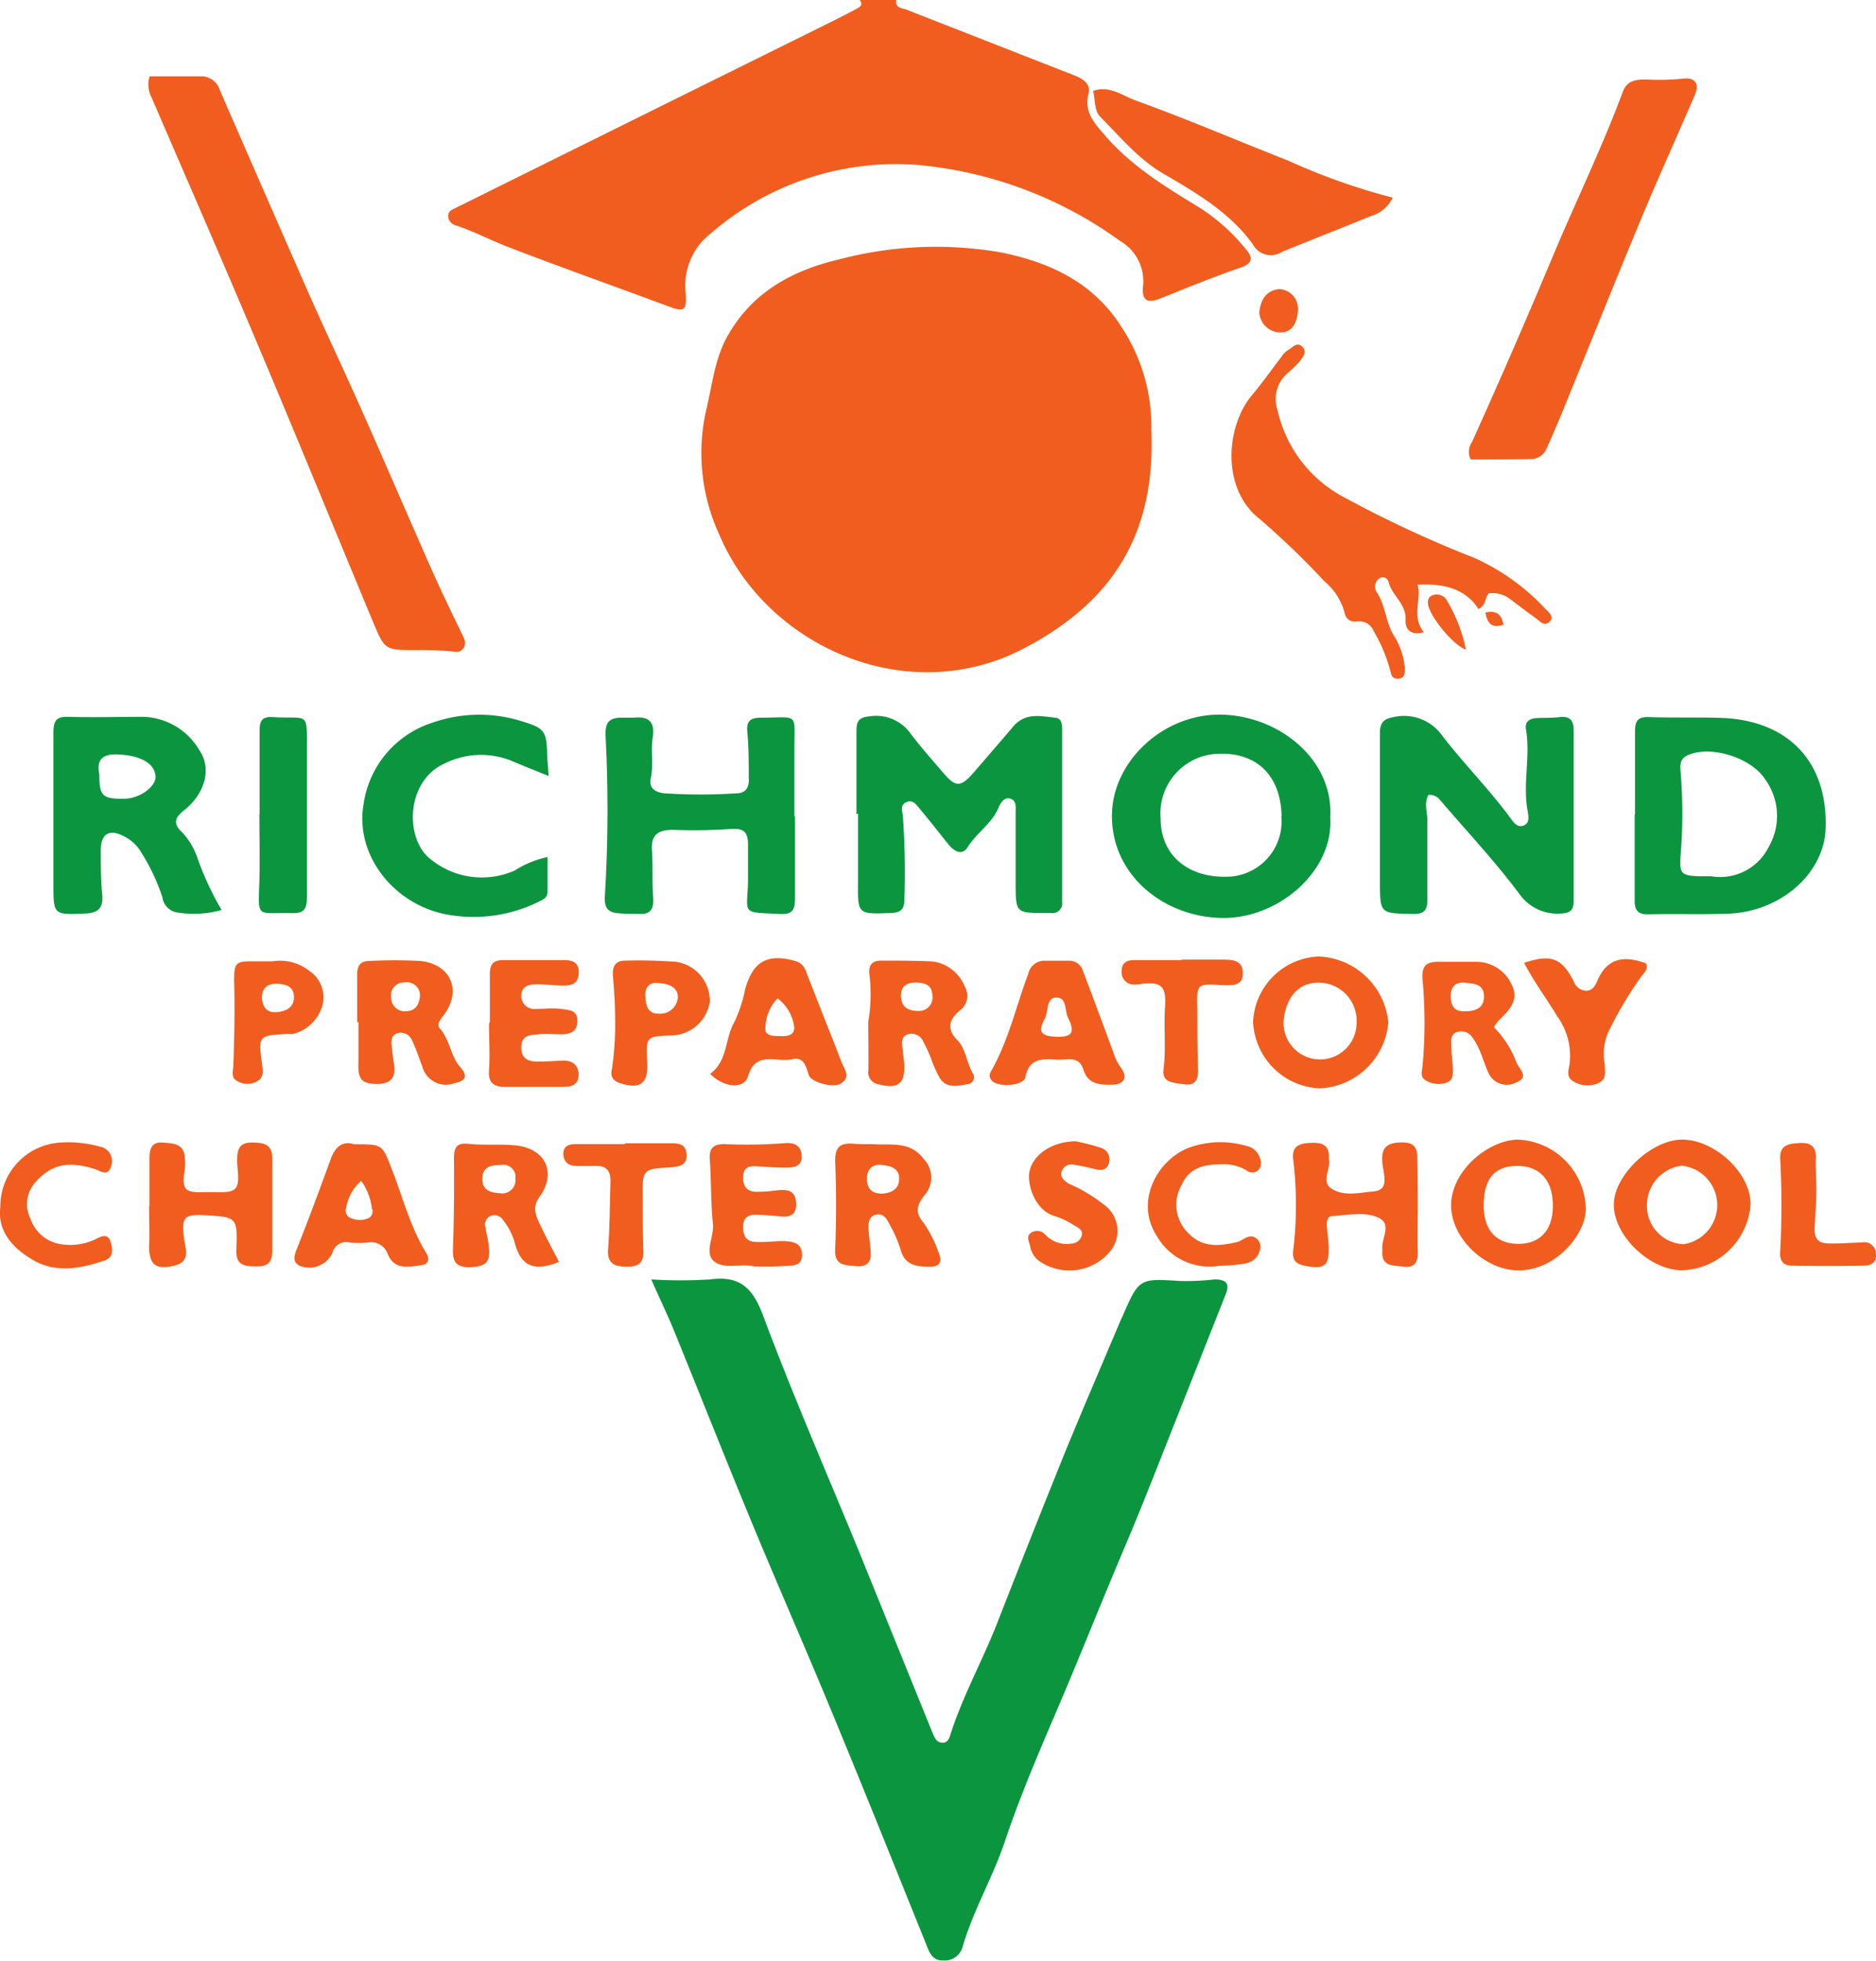 <svg id="Layer_1" data-name="Layer 1" xmlns="http://www.w3.org/2000/svg" viewBox="0 0 154.14 161.06"><defs><style>.cls-1{fill:#f05d1f;}.cls-2{fill:#0c953f;}</style></defs><path class="cls-1" d="M955.48,450.27c-.11.69.49.65.86.8l13.82,5.41c.65.26,1.32.68,1.12,1.46-.41,1.58.56,2.53,1.42,3.53,2.19,2.52,5,4.2,7.81,5.92a16,16,0,0,1,3.69,3.34c.62.71.58,1.17-.47,1.53-2.2.76-4.36,1.64-6.52,2.51-1.1.44-1.56.18-1.46-.95a3.81,3.81,0,0,0-1.86-3.75,33.53,33.53,0,0,0-16.6-6.25,23.19,23.19,0,0,0-17,5.58,5.41,5.41,0,0,0-2.11,4.94c.1,1.5-.14,1.57-1.5,1.06-4.38-1.63-8.79-3.19-13.15-4.87-1.41-.55-2.77-1.26-4.22-1.75a.82.82,0,0,1-.65-.77c0-.43.38-.54.71-.71l17.52-8.68,12.81-6.34c.85-.42,1.69-.84,2.52-1.29.27-.14.58-.34.25-.72Z" transform="translate(-881.84 -450.27)"/><path class="cls-1" d="M976.44,485.65c.38,9.09-3.78,14.46-10.73,18-9.48,4.78-20.87-.33-24.74-9.41a16,16,0,0,1-1.11-10.28c.52-2.13.7-4.33,1.87-6.29,2-3.42,5.22-5.18,8.91-6.06a31.17,31.17,0,0,1,13.39-.62c4.07.81,7.59,2.47,9.87,6A14.87,14.87,0,0,1,976.44,485.65Z" transform="translate(-881.84 -450.27)"/><path class="cls-2" d="M935.35,555.34a38.73,38.73,0,0,0,4.84,0c2.47-.33,3.5.71,4.36,3,2.44,6.53,5.23,12.92,7.88,19.37q3,7.4,6,14.79c.18.41.32.89.88.89.37,0,.52-.33.61-.64,1-3.14,2.59-6,3.78-9q2.78-7.11,5.63-14.17c1.5-3.66,3.07-7.29,4.61-10.94l.12-.25c1.37-3.13,1.37-3.14,4.74-2.92a20.55,20.55,0,0,0,2.83-.13c.91,0,1.29.3.92,1.22L978.81,566c-1.5,3.76-2.95,7.54-4.53,11.26-1.9,4.46-3.69,9-5.59,13.43-1.49,3.49-3,7-4.21,10.58-1,3.09-2.7,5.88-3.58,9a1.54,1.54,0,0,1-1.6,1c-.72,0-1-.44-1.23-1-2.6-6.44-5.18-12.88-7.84-19.3-2.14-5.19-4.41-10.33-6.56-15.52-2.22-5.36-4.35-10.75-6.54-16.12C936.61,558.08,936,556.83,935.35,555.34Z" transform="translate(-881.84 -450.27)"/><path class="cls-1" d="M894.13,456.54c1.46,0,2.93,0,4.41,0a1.62,1.62,0,0,1,1.37,1.15q3.66,8.4,7.35,16.8c1.42,3.2,2.93,6.37,4.35,9.58,1.9,4.27,3.74,8.56,5.63,12.83.82,1.85,1.7,3.67,2.58,5.48.19.39.36.74.09,1.13s-.58.29-1,.25c-.94-.08-1.89-.11-2.83-.1-2.61,0-2.62,0-3.58-2.29-3.16-7.59-6.27-15.2-9.47-22.77-2.86-6.79-5.81-13.54-8.73-20.31A2.26,2.26,0,0,1,894.13,456.54Z" transform="translate(-881.84 -450.27)"/><path class="cls-1" d="M1002.68,488a1.38,1.38,0,0,1,.1-1.42q3.39-7.5,6.57-15.08c1.91-4.58,4.08-9,5.83-13.7.35-.95,1.14-1,1.88-1a21.23,21.23,0,0,0,3.09-.07c1-.12,1.33.44.94,1.35-1.49,3.46-3.05,6.9-4.5,10.38-2.15,5.18-4.24,10.39-6.36,15.59q-.62,1.5-1.29,3a1.42,1.42,0,0,1-1.24.92C1006,488,1004.3,488,1002.68,488Z" transform="translate(-881.84 -450.27)"/><path class="cls-2" d="M952.21,517.14c0-2.29,0-4.59,0-6.89,0-.81.27-1.08,1.08-1.15a3.45,3.45,0,0,1,3.31,1.34c.87,1.15,1.82,2.23,2.76,3.32s1.37,1.24,2.44,0,2.23-2.58,3.34-3.88c1-1.11,2.21-.79,3.4-.67.51.05.57.5.57.93q0,7.09,0,14.19a.8.8,0,0,1-.91.92h-.41c-2.49,0-2.49,0-2.5-2.42,0-1.93,0-3.87,0-5.81,0-.44.1-1-.44-1.16s-.83.41-1,.82c-.58,1.27-1.77,2-2.51,3.17-.47.73-1.12.31-1.56-.22-.8-1-1.59-2-2.37-2.94-.29-.35-.57-.78-1.1-.54s-.34.69-.29,1.09a65.82,65.82,0,0,1,.13,6.88c0,.81-.29,1.1-1.11,1.13-2.74.1-2.73.13-2.7-2.61,0-1.85,0-3.7,0-5.55Z" transform="translate(-881.84 -450.27)"/><path class="cls-2" d="M999.2,515.55c-.38.73-.07,1.44-.08,2.14,0,2.16,0,4.32,0,6.48,0,.88-.3,1.18-1.19,1.16-2.7-.06-2.7,0-2.71-2.67,0-4.06,0-8.11,0-12.17,0-.85.29-1.19,1.13-1.33a3.84,3.84,0,0,1,4,1.54c1.78,2.31,3.86,4.39,5.59,6.75.26.35.56.81,1.08.62s.41-.77.34-1.17c-.42-2.24.24-4.5-.14-6.74-.11-.64.32-.89.89-.92s1.26,0,1.89-.08c.84-.09,1.14.28,1.14,1.08q0,7,0,14c0,.72-.21,1-1,1.05a3.81,3.81,0,0,1-3.45-1.59c-2-2.68-4.34-5.17-6.53-7.73A1.08,1.08,0,0,0,999.2,515.55Z" transform="translate(-881.84 -450.27)"/><path class="cls-1" d="M1004.17,499c-.38.38-.15.91-.85,1.29-1.11-1.75-3-2.11-5-2,.34,1.2-.55,2.59.51,3.9-1.14.3-1.54-.28-1.5-1,.08-1.33-1.13-2-1.4-3.13a.49.49,0,0,0-.77-.28.83.83,0,0,0-.21,1.11c.73,1.08.73,2.42,1.38,3.52a5.9,5.9,0,0,1,.93,2.66c0,.39.07.88-.51.93s-.59-.33-.69-.69a12.67,12.67,0,0,0-1.36-3.22,1.26,1.26,0,0,0-1.29-.79c-.66.09-1-.19-1.13-.84a5,5,0,0,0-1.6-2.43,68.34,68.34,0,0,0-5.35-5.15c-3.17-2.49-2.75-7.57-.67-10.1.85-1,1.63-2.12,2.45-3.18a1.67,1.67,0,0,1,.55-.57c.36-.18.72-.74,1.18-.29s0,.91-.27,1.28a12.3,12.3,0,0,1-1,.95,2.79,2.79,0,0,0-.77,2.95,10.72,10.72,0,0,0,5.46,7.18,95.12,95.12,0,0,0,10.75,5,18.12,18.12,0,0,1,5.87,4.24c.26.26.69.62.27,1s-.75,0-1.06-.26c-.73-.51-1.44-1.07-2.16-1.6A2.32,2.32,0,0,0,1004.17,499Z" transform="translate(-881.84 -450.27)"/><path class="cls-2" d="M947.16,517.31c0,2.26,0,4.51,0,6.77,0,.93-.24,1.3-1.22,1.25-3.19-.16-2.74.09-2.64-2.58,0-1,0-2.07,0-3.11s-.35-1.37-1.41-1.29a43.73,43.73,0,0,1-4.72.07c-1.26,0-1.85.38-1.76,1.71s0,2.61.1,3.91c.06,1-.31,1.35-1.24,1.28-.54,0-1.09,0-1.63-.05-.88-.07-1.17-.48-1.1-1.44a116.79,116.79,0,0,0,.05-13.23c0-1,.28-1.31,1.11-1.39.41,0,.82,0,1.22,0,1.24-.13,1.75.35,1.55,1.63-.17,1.11.08,2.24-.16,3.37-.18.81.41,1.13,1.11,1.21a45.29,45.29,0,0,0,5.94,0c.8,0,1.06-.56,1-1.29,0-1.26,0-2.52-.12-3.78-.08-.86.27-1.13,1.06-1.14,3.21,0,2.81-.5,2.81,2.56,0,1,0,1.89,0,2.84v2.7Z" transform="translate(-881.84 -450.27)"/><path class="cls-2" d="M1016.18,517.13c0-2.26,0-4.51,0-6.76,0-.84.18-1.24,1.12-1.21,2,.07,4.06,0,6.08.07,5.48.25,8.64,3.67,8.46,9.07-.12,3.71-3.67,6.79-7.87,7-2.25.09-4.5,0-6.76.06-.85,0-1.07-.4-1.06-1.17,0-2.34,0-4.68,0-7Zm6.24,5.1a4.45,4.45,0,0,0,4.74-2.4,5.1,5.1,0,0,0-.26-5.52c-1.17-1.84-4.54-2.88-6.43-2-.61.29-.59.8-.54,1.38a42.26,42.26,0,0,1,0,6.75c-.11,1.55,0,1.74,1.49,1.79Z" transform="translate(-881.84 -450.27)"/><path class="cls-2" d="M991.14,517.41c.28,4.35-4.16,8.23-8.73,8.25-4.92,0-9.41-3.58-9.2-8.7.17-4.26,4.27-8.1,9-8S991.43,512.65,991.14,517.41Zm-4-.12c-.07-3.3-2-5.19-5.07-5.12a4.9,4.9,0,0,0-4.87,5.31c0,3,2.21,4.87,5.45,4.79A4.54,4.54,0,0,0,987.12,517.29Z" transform="translate(-881.84 -450.27)"/><path class="cls-2" d="M900.05,525a8.4,8.4,0,0,1-3.63.21,1.46,1.46,0,0,1-1.24-1.26,16.45,16.45,0,0,0-1.72-3.65,3.35,3.35,0,0,0-1.34-1.3c-1.26-.7-2-.31-2,1.12,0,1.22,0,2.43.12,3.64.09,1-.27,1.48-1.33,1.53-2.71.12-2.68.14-2.68-2.51q0-6.15,0-12.29c0-.87.12-1.38,1.15-1.35,2.07.06,4.14,0,6.21,0a5.52,5.52,0,0,1,4.66,2.79c1,1.48.42,3.54-1.28,4.88-.8.63-.92,1.12-.15,1.83a5.8,5.8,0,0,1,1.28,2.2A24.37,24.37,0,0,0,900.05,525ZM890,513.87c0,1.79.27,2,2,2,1.31,0,2.66-1,2.62-1.83-.06-1.11-1.3-1.75-3.14-1.81C890.06,512.17,889.8,512.85,890,513.87Z" transform="translate(-881.84 -450.27)"/><path class="cls-2" d="M926.92,514c-1.06-.43-2-.8-2.94-1.2a6.66,6.66,0,0,0-5.62.18c-3,1.33-3.28,5.69-1.46,7.57a6.66,6.66,0,0,0,7.23,1.21,8.32,8.32,0,0,1,2.7-1.11v2.85c0,.43-.26.6-.62.77a12.08,12.08,0,0,1-7.87,1.06c-4.17-.88-7.34-4.83-6.63-9a8.24,8.24,0,0,1,5.6-6.69,11.66,11.66,0,0,1,7.43-.13c1.83.56,2,.79,2.06,2.69C926.81,512.71,926.87,513.23,926.92,514Z" transform="translate(-881.84 -450.27)"/><path class="cls-1" d="M996.27,466.5a2.86,2.86,0,0,1-1.84,1.53c-2.42,1-4.84,1.93-7.25,2.92a1.67,1.67,0,0,1-2.39-.6c-1.87-2.61-4.62-4.22-7.33-5.8-2.07-1.2-3.54-3-5.2-4.67-.51-.51-.42-1.33-.6-2.15,1.36-.46,2.44.41,3.46.78,4.22,1.52,8.35,3.3,12.54,4.94A52.14,52.14,0,0,0,996.27,466.5Z" transform="translate(-881.84 -450.27)"/><path class="cls-1" d="M894.12,549.33c0-1.31,0-2.62,0-3.92,0-.78.17-1.38,1.1-1.31s1.79.11,1.81,1.33a4.4,4.4,0,0,1,0,.81c-.27,1.73-.07,2,1.65,1.93.31,0,.63,0,.94,0,1.64.06,1.9-.21,1.75-1.85-.18-1.91.15-2.33,1.67-2.2.84.07,1.18.46,1.17,1.31,0,2.52,0,5.05,0,7.57,0,1.22-.65,1.29-1.55,1.27s-1.44-.23-1.4-1.32c.1-2.73.06-2.73-2.59-2.88-1.72-.09-1.92.17-1.71,1.89.1.85.61,1.95-.87,2.27s-2-.1-2-1.66c.06-1.08,0-2.16,0-3.24Z" transform="translate(-881.84 -450.27)"/><path class="cls-1" d="M998.33,549.25c0,1.3-.05,2.61,0,3.92,0,.94-.42,1.23-1.22,1.12s-1.76,0-1.69-1.23a1.24,1.24,0,0,0,0-.27c-.07-.84.78-1.95-.26-2.49s-2.55-.25-3.84-.16c-.42,0-.5.47-.46.86s.12,1.07.15,1.61c.06,1.63-.34,1.94-2,1.6-.69-.14-1-.46-.92-1.21a30.76,30.76,0,0,0,0-7.55c-.12-1.11.57-1.28,1.41-1.32s1.57.08,1.53,1.19a.57.57,0,0,0,0,.13c.19.84-.74,1.92.31,2.5s2.21.26,3.31.17,1-.83.87-1.71c-.35-1.79.08-2.32,1.57-2.32.86,0,1.21.38,1.2,1.24C998.31,546.63,998.33,547.94,998.33,549.25Z" transform="translate(-881.84 -450.27)"/><path class="cls-2" d="M903.17,517.16c0-2.3,0-4.6,0-6.89,0-.77.18-1.17,1.07-1.11,3,.19,2.82-.61,2.82,2.83,0,4,0,8,0,12,0,1-.31,1.3-1.25,1.27-2.92-.06-2.76.5-2.66-2.59.06-1.85,0-3.7,0-5.54Z" transform="translate(-881.84 -450.27)"/><path class="cls-1" d="M911.19,534.23c0-1.31,0-2.62,0-3.93,0-.74.27-1.11,1-1.11a39,39,0,0,1,4.19,0c2.52.26,3.43,2.46,1.92,4.44-.25.34-.62.77-.34,1.08.85.93.88,2.26,1.69,3.19.69.78.43,1.14-.51,1.34a2,2,0,0,1-2.59-1.35c-.29-.75-.53-1.53-.89-2.25a1,1,0,0,0-1.14-.53c-.55.17-.55.64-.49,1.12s.09.89.17,1.34c.21,1.13-.2,1.73-1.4,1.72s-1.57-.36-1.51-1.73c0-1.13,0-2.26,0-3.38Zm5.16-2.2a1.08,1.08,0,0,0-1.26-1.08,1.06,1.06,0,0,0-1.11,1.24,1.11,1.11,0,0,0,1.26,1.12C916,533.29,916.3,532.74,916.35,532Z" transform="translate(-881.84 -450.27)"/><path class="cls-1" d="M910.93,544.24c2.42,0,2.31,0,3.17,2.23s1.48,4.62,2.76,6.7c.32.52.16.94-.39,1-1.05.14-2.22.44-2.78-.93a1.43,1.43,0,0,0-1.61-.93,7.21,7.21,0,0,1-1.47,0,1.18,1.18,0,0,0-1.46.86,2.1,2.1,0,0,1-2.61,1.08c-.65-.26-.55-.76-.38-1.24,1-2.52,1.93-5,2.85-7.55C909.38,544.44,910,543.94,910.93,544.24Zm.59,3a3.77,3.77,0,0,0-1.23,2.18.67.67,0,0,0,.39.89,1.85,1.85,0,0,0,1.44,0,.62.62,0,0,0,.27-.82A4.67,4.67,0,0,0,911.52,547.26Z" transform="translate(-881.84 -450.27)"/><path class="cls-1" d="M953.18,534.18a13.22,13.22,0,0,0,.09-3.92c-.08-.74.24-1.11,1-1.1,1.4,0,2.8,0,4.19.07a3.31,3.31,0,0,1,2.65,2.06,1.5,1.5,0,0,1-.45,2c-.85.74-1.06,1.49-.16,2.4.74.76.75,1.91,1.31,2.79a.56.56,0,0,1-.45.82c-.84.16-1.75.39-2.32-.52a10.5,10.5,0,0,1-.71-1.6,11.71,11.71,0,0,0-.62-1.35,1.06,1.06,0,0,0-1.22-.64c-.65.18-.54.73-.49,1.23s.11.81.13,1.21c.1,1.64-.51,2.11-2.09,1.69a1,1,0,0,1-.85-1.17C953.21,536.79,953.18,535.49,953.18,534.18Zm4.27-.89a1.1,1.1,0,0,0,1-1.24c0-.9-.64-1.09-1.39-1.09s-1.22.33-1.19,1.13S956.33,533.33,957.45,533.29Z" transform="translate(-881.84 -450.27)"/><path class="cls-1" d="M1014.44,549.2c0-2.41,3.08-5.33,5.61-5.34,2.71,0,5.69,2.8,5.62,5.36a5.83,5.83,0,0,1-5.72,5.37C1017.31,554.52,1014.43,551.71,1014.44,549.2Zm5.6-3.2a3.26,3.26,0,0,0-2.88,3.27,3.14,3.14,0,0,0,3,3.18A3.25,3.25,0,0,0,1020,546Z" transform="translate(-881.84 -450.27)"/><path class="cls-1" d="M1012.13,549.36c.17,2-2.29,5.25-5.54,5.24-2.68,0-5.55-2.61-5.52-5.39s3-5.28,5.45-5.35A5.82,5.82,0,0,1,1012.13,549.36Zm-8.38-.05c0,2,1.06,3.13,2.89,3.11s2.82-1.22,2.79-3.23-1.09-3.2-3-3.17S1003.73,547.24,1003.75,549.31Z" transform="translate(-881.84 -450.27)"/><path class="cls-1" d="M940.19,538.46c1.49-1.11,1.19-2.92,2-4.28a11.46,11.46,0,0,0,.88-2.69c.64-2.27,1.83-2.94,4.11-2.3.61.17.82.62,1,1.15.92,2.38,1.88,4.76,2.8,7.14.23.59.81,1.24-.06,1.78-.61.38-2.42-.08-2.64-.73s-.37-1.51-1.36-1.27c-1.26.29-3-.75-3.62,1.4C943,539.72,941.34,539.63,940.19,538.46Zm5.54-6.2a3.57,3.57,0,0,0-1,2.42c-.07.76.8.66,1.36.68s1.09-.15,1-.8A3.51,3.51,0,0,0,945.73,532.26Z" transform="translate(-881.84 -450.27)"/><path class="cls-1" d="M953.51,544.23c1.59.11,3.1-.27,4.22,1.21a2.19,2.19,0,0,1,.11,2.94c-.67.84-.86,1.41-.11,2.32a9.91,9.91,0,0,1,1.26,2.52c.25.6.11,1.07-.69,1.08-1.14,0-2.15-.09-2.49-1.5a11.07,11.07,0,0,0-.89-2c-.23-.46-.51-.92-1.12-.77s-.64.77-.59,1.32.13,1.17.17,1.75c.08.91-.43,1.24-1.24,1.15s-1.74,0-1.68-1.36q.15-3.64,0-7.29c0-1.13.41-1.46,1.41-1.41C952.49,544.25,953.08,544.23,953.51,544.23Zm.86,4.07c.64-.07,1.34-.31,1.35-1.23s-.82-1.08-1.53-1.14-1.15.44-1.12,1.19S953.44,548.31,954.37,548.3Z" transform="translate(-881.84 -450.27)"/><path class="cls-1" d="M968.53,537.28c-1.14-.06-2.14-.06-2.44,1.45-.14.73-2.27.87-2.77.27a.6.6,0,0,1-.06-.74c1.44-2.51,2.06-5.34,3.06-8a1.37,1.37,0,0,1,1.46-1.09c.63,0,1.26,0,1.89,0a1.16,1.16,0,0,1,1.14.8c.85,2.26,1.7,4.52,2.53,6.79a4.21,4.21,0,0,0,.59,1.18c.59.79.29,1.39-.69,1.41s-2,0-2.39-1.25S969.35,537.4,968.53,537.28Zm.07-1.87c1.32.05,1.6-.34,1-1.55-.31-.59-.07-1.72-1-1.66-.78,0-.62,1.08-.89,1.66C967.1,535,967.33,535.35,968.6,535.41Z" transform="translate(-881.84 -450.27)"/><path class="cls-1" d="M927.77,553.9c-2,.82-3.09.37-3.6-1.44a5.37,5.37,0,0,0-1-2,.83.83,0,0,0-1.07-.31.78.78,0,0,0-.37.93c.08.53.23,1.06.28,1.59.13,1.28-.24,1.62-1.61,1.67-1.21,0-1.38-.57-1.34-1.62.09-2.43.1-4.87.08-7.3,0-.89.18-1.33,1.23-1.21,1.25.13,2.53,0,3.78.12,2.51.22,3.47,2.25,2,4.26-.62.84-.27,1.54.07,2.26C926.68,551.83,927.21,552.82,927.77,553.9Zm-4.86-5.64a1.09,1.09,0,0,0,1.28-1.2,1,1,0,0,0-1.17-1.12c-.72,0-1.53.09-1.55,1.09S922.12,548.21,922.91,548.26Z" transform="translate(-881.84 -450.27)"/><path class="cls-1" d="M995.91,534.22a5.91,5.91,0,0,1-5.64,5.43,5.72,5.72,0,0,1-5.47-5.47,5.62,5.62,0,0,1,5.41-5.36A6,6,0,0,1,995.91,534.22Zm-2.61.09a3.13,3.13,0,0,0-3-3.34c-2-.09-2.91,1.59-3,3.27a3,3,0,1,0,6,.07Z" transform="translate(-881.84 -450.27)"/><path class="cls-1" d="M922.09,534.18c0-1.31,0-2.62,0-3.92,0-.82.3-1.15,1.11-1.14,1.67,0,3.34,0,5,0,.74,0,1.24.23,1.19,1.09s-.57,1-1.3,1-1.53-.13-2.29-.1c-.56,0-1.12.21-1.13.92a1.06,1.06,0,0,0,1.13,1.1c.71,0,1.44-.1,2.15,0s1.34.09,1.33,1-.65,1.09-1.39,1.08-1.17-.06-1.76,0-1.43,0-1.46,1,.56,1.26,1.41,1.24c.67,0,1.35-.05,2-.08s1.31.28,1.3,1.16-.63,1-1.31,1c-1.58,0-3.15,0-4.73,0-.94,0-1.4-.33-1.32-1.39.09-1.25,0-2.52,0-3.78Z" transform="translate(-881.84 -450.27)"/><path class="cls-1" d="M943.84,554.28c-1.13-.28-2.47.27-3.32-.42s0-2-.1-3.07c-.19-1.74-.13-3.51-.26-5.26-.07-.95.27-1.31,1.21-1.3a41.49,41.49,0,0,0,4.86-.07c.7-.08,1.41.06,1.48,1s-.69,1-1.38,1-1.53-.06-2.29-.11-1.09.14-1.14.83.25,1.2.94,1.26a11.87,11.87,0,0,0,1.88-.12c.81-.08,1.46,0,1.53,1s-.47,1.25-1.36,1.14c-.62-.07-1.25-.1-1.88-.13s-1.08.2-1.11.88.14,1.31,1,1.35,1.53-.07,2.3-.06,1.52.13,1.54,1.1-.81.91-1.46.94C945.44,554.31,944.63,554.28,943.84,554.28Z" transform="translate(-881.84 -450.27)"/><path class="cls-1" d="M1007.07,529.34c2.22-.74,3.1-.39,4.08,1.53a1.11,1.11,0,0,0,1,.76c.54,0,.75-.39.94-.83.74-1.71,2-2.16,4-1.41.2.46-.13.74-.38,1.05a31.83,31.83,0,0,0-2.75,4.64,4.59,4.59,0,0,0-.26,2.65c0,.59.17,1.2-.56,1.5a2.2,2.2,0,0,1-2-.14c-.63-.34-.43-.87-.34-1.42a5.51,5.51,0,0,0-1-3.92C1008.93,532.3,1007.87,530.9,1007.07,529.34Z" transform="translate(-881.84 -450.27)"/><path class="cls-1" d="M932.38,533.84c0-.94-.07-2.2-.18-3.45-.06-.81.25-1.22,1-1.23a41.52,41.52,0,0,1,4.18.1,3.23,3.23,0,0,1,2.78,3.29,3.27,3.27,0,0,1-3.14,2.76c-2.11.07-2.11.07-2,2.24.09,1.68-.56,2.19-2.16,1.7-.63-.19-.91-.55-.74-1.2A24.91,24.91,0,0,0,932.38,533.84Zm2.47-1.8c.07.79.17,1.47,1.11,1.48a1.46,1.46,0,0,0,1.58-1.34c0-.93-.89-1.13-1.66-1.19S934.86,531.44,934.85,532Z" transform="translate(-881.84 -450.27)"/><path class="cls-1" d="M970.24,544a18.54,18.54,0,0,1,2.11.55,1,1,0,0,1,.57,1.33c-.21.55-.67.5-1.14.4a16.76,16.76,0,0,0-1.71-.36.85.85,0,0,0-1,.54c-.16.48.19.75.55,1a13.07,13.07,0,0,1,3,1.8,2.64,2.64,0,0,1,.3,3.93,4.35,4.35,0,0,1-5.82.55,2,2,0,0,1-.63-1.17c-.09-.37-.35-.8.13-1.09a.89.89,0,0,1,1.12.18,2.42,2.42,0,0,0,2.21.73.89.89,0,0,0,.79-.65c.11-.45-.24-.63-.56-.8a7.07,7.07,0,0,0-1.56-.77c-1.7-.41-2.42-2.63-2.16-3.76C966.76,545.05,968.34,544,970.24,544Z" transform="translate(-881.84 -450.27)"/><path class="cls-1" d="M978.9,529.08c1.13,0,2.26,0,3.38,0,.78,0,1.66,0,1.68,1.1s-.91,1-1.66,1c-2.15-.13-2.13-.15-2.08,2,0,1.66,0,3.33.06,5,0,.77-.27,1.27-1.1,1.14s-1.89-.08-1.74-1.21c.22-1.77,0-3.52.13-5.27.09-1.57-.33-1.94-1.87-1.78a3.12,3.12,0,0,1-.8.06A1,1,0,0,1,974,530c0-.62.37-.88,1-.88h3.92Z" transform="translate(-881.84 -450.27)"/><path class="cls-1" d="M933.23,544.16h3.65c.67,0,1.31,0,1.37.9s-.54,1-1.23,1.07c-2.41.14-2.4.14-2.37,2.55,0,1.45,0,2.89.05,4.33.06,1.1-.58,1.31-1.44,1.29s-1.55-.22-1.46-1.41c.15-1.88.14-3.78.2-5.67,0-.85-.4-1.24-1.25-1.2-.54,0-1.08,0-1.62,0s-1-.32-1-1,.5-.79,1-.79h4.05Z" transform="translate(-881.84 -450.27)"/><path class="cls-1" d="M1004.58,534.62a8.19,8.19,0,0,1,1.85,2.89c.25.58,1.07,1.19.06,1.62a1.66,1.66,0,0,1-2.33-.7c-.29-.6-.47-1.26-.74-1.88a5.22,5.22,0,0,0-.59-1.06,1.09,1.09,0,0,0-1.3-.46c-.53.2-.46.72-.44,1.16,0,.63.1,1.26.13,1.89,0,.46,0,.94-.55,1.11A2,2,0,0,1,999,539c-.5-.28-.33-.7-.28-1.17a38.6,38.6,0,0,0,0-7.13c-.08-1.07.29-1.42,1.2-1.44,1.08,0,2.16,0,3.24,0a3.18,3.18,0,0,1,2.94,2c.54,1.16-.27,2-1.1,2.8A4.14,4.14,0,0,0,1004.58,534.62Zm-2.36-1.3c.83,0,1.58-.25,1.55-1.26s-.84-1-1.55-1.09-1.19.29-1.18,1.1S1001.33,533.37,1002.22,533.32Z" transform="translate(-881.84 -450.27)"/><path class="cls-1" d="M1031.08,548c0,.89-.08,1.93-.14,3s.33,1.38,1.23,1.39,1.8-.06,2.7-.09a.94.94,0,0,1,1.1.91c.09.76-.4,1-1,1q-3,.06-5.93,0c-.73,0-1-.48-.93-1.19a70.43,70.43,0,0,0,0-7.55c-.07-1.22.74-1.27,1.58-1.33s1.39.24,1.35,1.22S1031.08,547.05,1031.08,548Z" transform="translate(-881.84 -450.27)"/><path class="cls-1" d="M904.22,529.22a3.91,3.91,0,0,1,3.1.83,2.59,2.59,0,0,1,1,2.83,3.36,3.36,0,0,1-2.39,2.3,1.75,1.75,0,0,1-.4,0c-2.48.12-2.48.12-2.15,2.55.07.51.14,1-.38,1.32a1.62,1.62,0,0,1-1.67,0c-.55-.31-.33-.79-.32-1.29.09-2.29.13-4.58.07-6.87,0-1.51.06-1.7,1.59-1.67Zm-.86,3c.06.73.38,1.26,1.25,1.17s1.43-.48,1.38-1.33-.79-1-1.49-1S903.35,531.43,903.36,532.25Z" transform="translate(-881.84 -450.27)"/><path class="cls-1" d="M881.87,549.38a5.24,5.24,0,0,1,4.94-5.28,9.65,9.65,0,0,1,3.21.33,1.21,1.21,0,0,1,.93,1.67c-.26.82-.87.32-1.34.17-2.2-.69-3.57-.36-4.85,1.08a2.67,2.67,0,0,0-.42,3,3.14,3.14,0,0,0,2.45,2.09,4.84,4.84,0,0,0,2.9-.4c.44-.23,1-.52,1.23.19s.19,1.32-.44,1.54c-1.94.67-4,1.08-5.89,0C882.94,552.82,881.6,551.41,881.87,549.38Z" transform="translate(-881.84 -450.27)"/><path class="cls-1" d="M982,554.23a5,5,0,0,1-5.08-2.4c-1.89-2.87,0-6.24,2.51-7.27a7.61,7.61,0,0,1,4.79-.19,1.45,1.45,0,0,1,1.14,1,.93.93,0,0,1-.13,1,.76.76,0,0,1-1,0,3.64,3.64,0,0,0-2.08-.48c-1.36,0-2.59.26-3.23,1.71a3.25,3.25,0,0,0,.62,4c1.14,1.16,2.52,1,3.91.68.57-.13,1.06-.83,1.71-.23a.91.91,0,0,1,.16,1c-.27.84-1,1-1.71,1.06C983.08,554.2,982.54,554.2,982,554.23Z" transform="translate(-881.84 -450.27)"/><path class="cls-1" d="M985.31,475.88c.12-1,.57-1.76,1.63-1.87a1.62,1.62,0,0,1,1.54,1.82c-.08.88-.4,1.76-1.47,1.74A1.74,1.74,0,0,1,985.31,475.88Z" transform="translate(-881.84 -450.27)"/><path class="cls-1" d="M1002.29,503.62c-1.09-.37-3.1-2.88-3.12-3.81a.58.58,0,0,1,.35-.65,1,1,0,0,1,1.1.26A12.79,12.79,0,0,1,1002.29,503.62Z" transform="translate(-881.84 -450.27)"/><path class="cls-1" d="M1003.88,500.57c1-.2,1.33.21,1.5,1C1004.38,501.9,1004.06,501.46,1003.88,500.57Z" transform="translate(-881.84 -450.27)"/></svg>